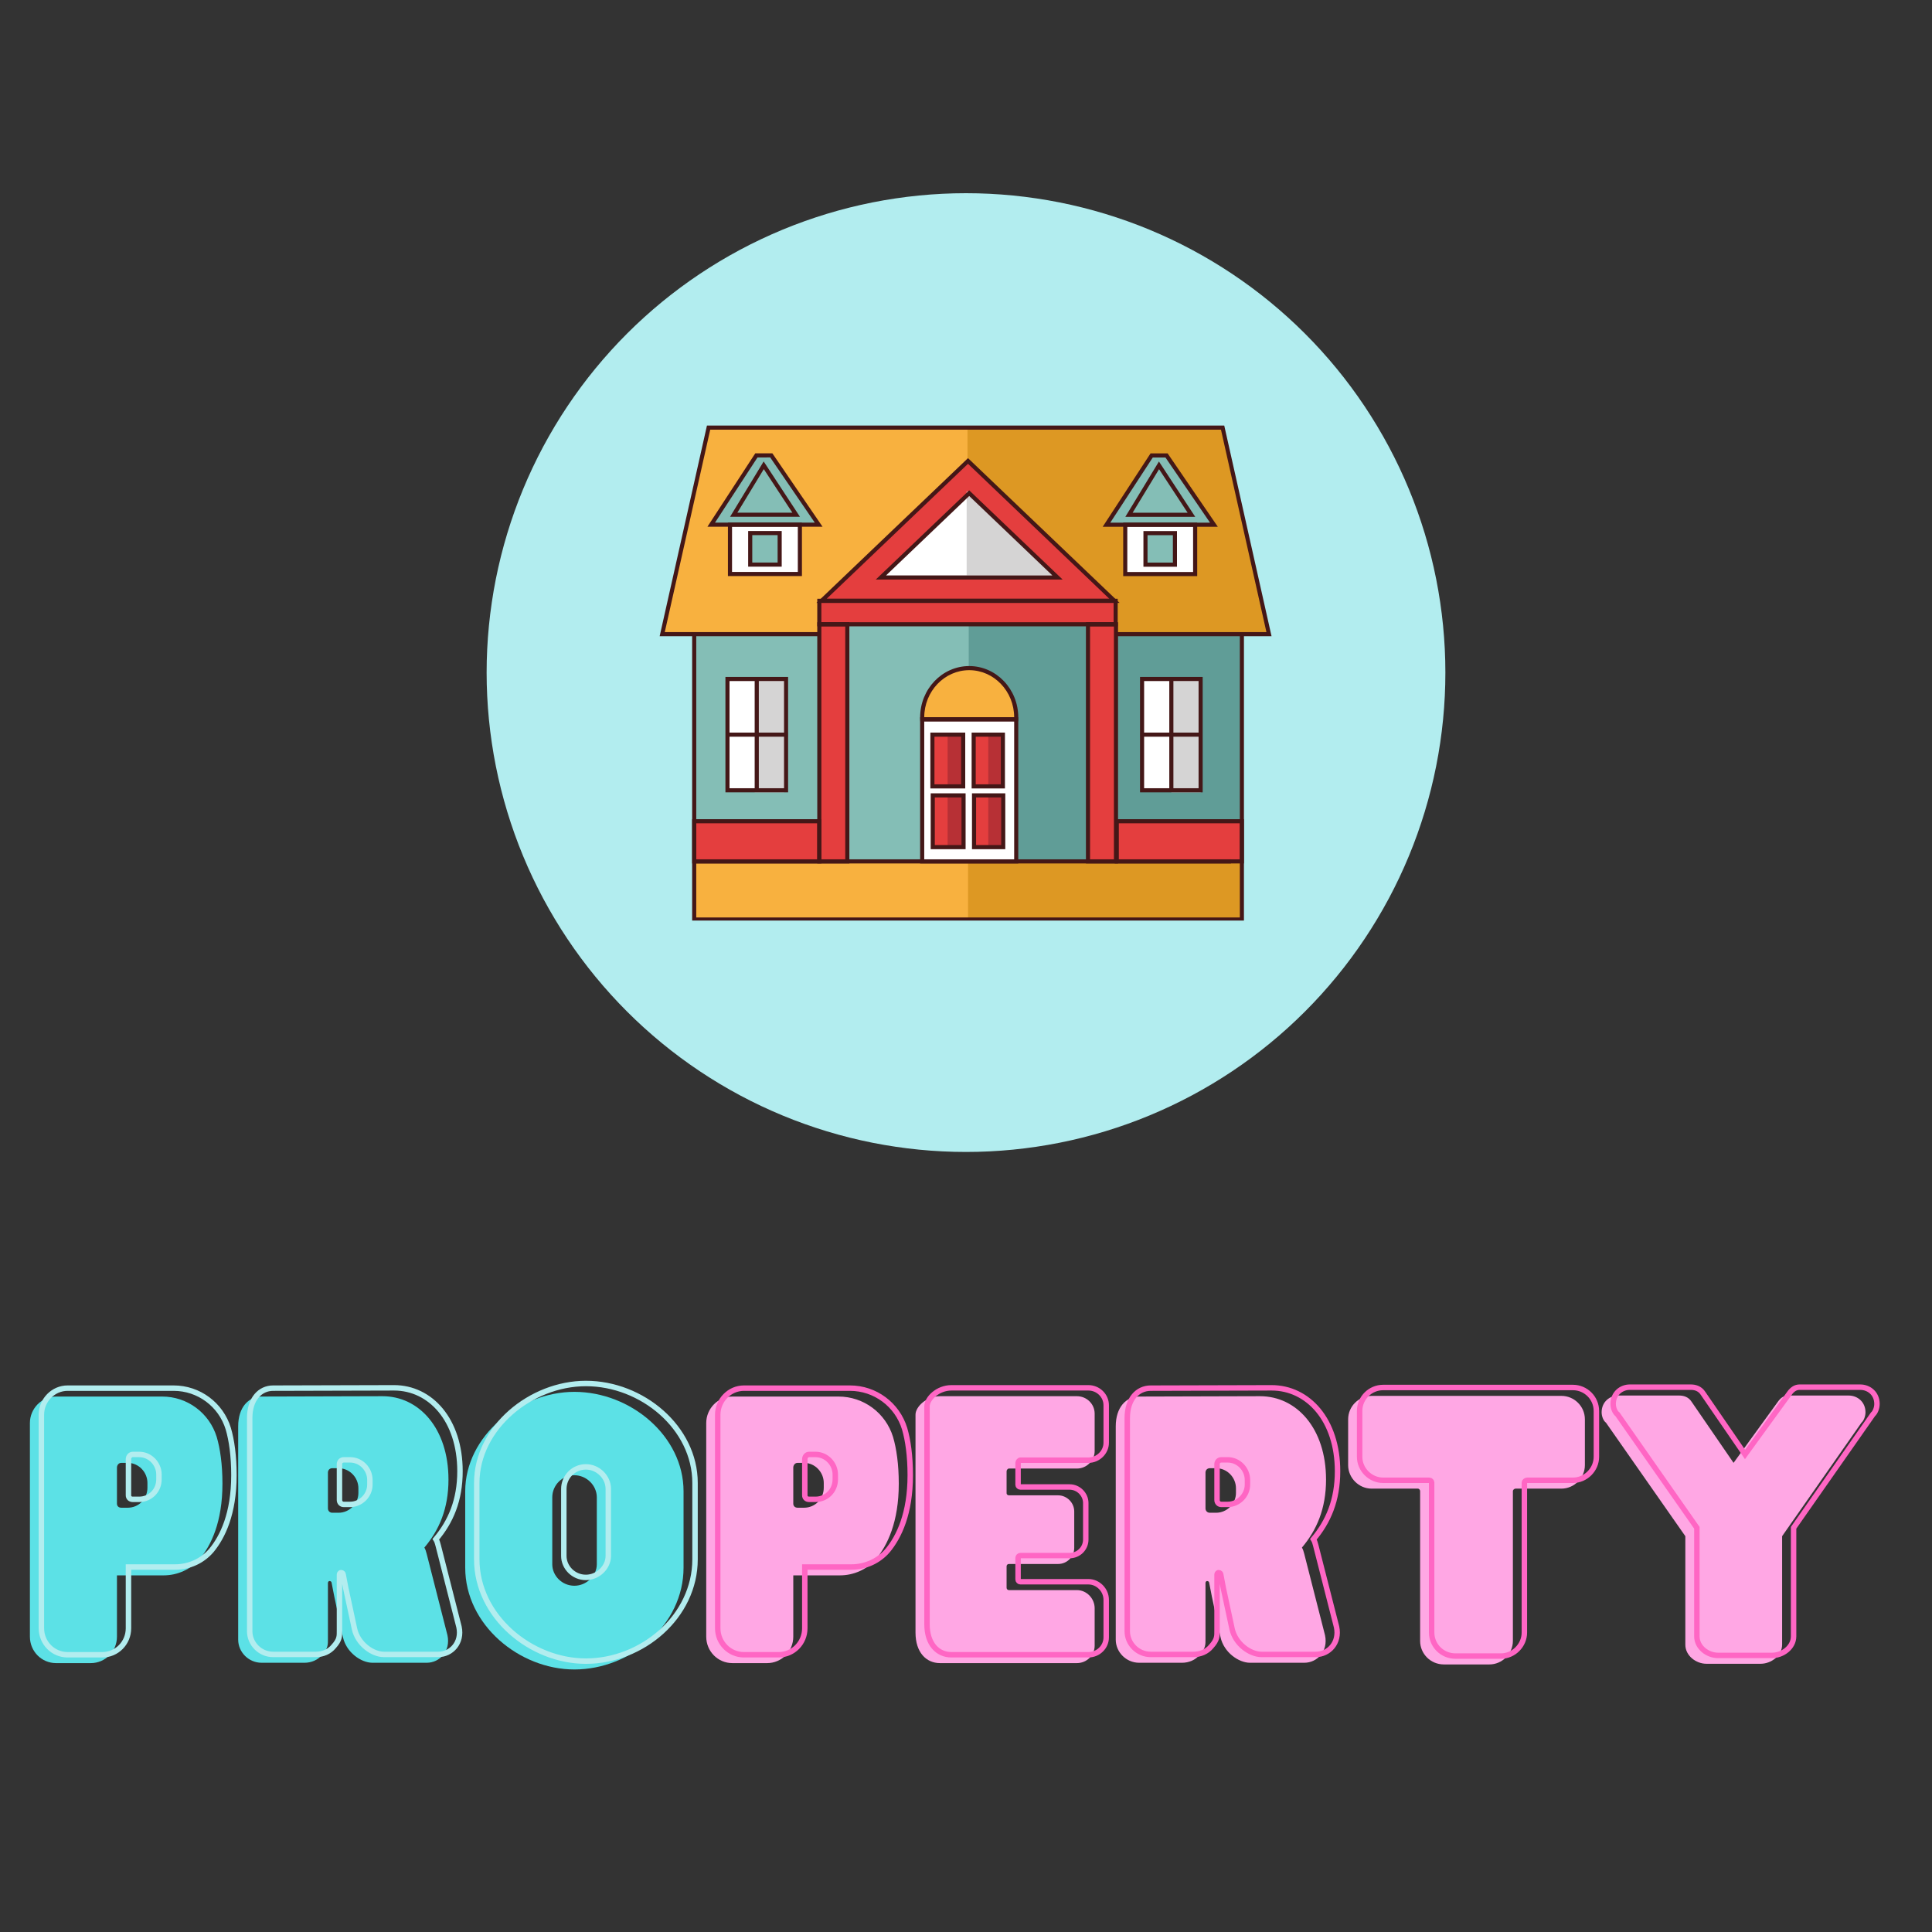 <?xml version="1.0" encoding="UTF-8"?>
<svg xmlns="http://www.w3.org/2000/svg" xmlns:xlink="http://www.w3.org/1999/xlink" width="600pt" height="600pt" viewBox="0 0 600 600" version="1.2">
<rect x="0" y="0" width="600" height="600" fill="#333333" stroke="none"/>
<defs>
<g>
<symbol overflow="visible" id="glyph0-0">
<path style="stroke:none;" d="M 61.461 -70.406 C 59.172 -77.891 52.309 -82.988 44.512 -82.988 L 11.543 -82.988 C 7.07 -82.988 3.434 -79.246 3.434 -74.773 L 3.434 -8.422 C 3.434 -3.848 7.07 -0.207 11.543 -0.207 L 22.359 -0.207 C 26.832 -0.207 30.469 -3.848 30.469 -8.422 L 30.469 -27.453 L 44.926 -27.453 C 49.293 -27.453 53.453 -29.328 56.262 -32.656 C 59.691 -36.812 63.23 -43.988 63.23 -55.949 C 63.23 -61.98 62.5 -66.867 61.461 -70.406 Z M 39.934 -56.156 L 39.934 -54.703 C 39.934 -51.164 37.23 -48.461 33.797 -48.461 L 31.824 -48.461 C 30.992 -48.461 30.469 -48.98 30.469 -49.711 L 30.469 -60.941 C 30.469 -61.668 30.992 -62.398 31.824 -62.398 L 33.797 -62.398 C 37.23 -62.398 39.934 -59.484 39.934 -56.156 Z M 39.934 -56.156 "/>
</symbol>
<symbol overflow="visible" id="glyph0-1">
<path style="stroke:none;" d="M 32.445 -60.629 L 53.559 -60.629 C 56.574 -60.629 59.07 -63.125 59.07 -66.035 L 59.07 -77.684 C 59.07 -80.699 56.574 -83.094 53.559 -83.094 L 11.023 -83.094 C 6.758 -83.094 3.434 -79.766 3.434 -77.371 L 3.434 -9.672 C 3.434 -3.535 6.758 -0.207 11.023 -0.207 L 53.559 -0.207 C 56.574 -0.207 59.07 -2.602 59.07 -5.617 L 59.07 -17.262 C 59.07 -20.277 56.574 -22.879 53.559 -22.879 L 32.445 -22.879 C 32.031 -22.879 31.719 -23.191 31.719 -23.605 L 31.719 -30.262 C 31.719 -30.68 32.031 -30.992 32.445 -30.992 L 47.734 -30.992 C 50.438 -30.992 52.727 -33.176 52.727 -35.98 L 52.727 -47.316 C 52.727 -50.023 50.438 -52.309 47.734 -52.309 L 32.445 -52.309 C 32.031 -52.309 31.719 -52.621 31.719 -52.934 L 31.719 -59.797 C 31.719 -60.109 32.031 -60.629 32.445 -60.629 Z M 32.445 -60.629 "/>
</symbol>
<symbol overflow="visible" id="glyph0-2">
<path style="stroke:none;" d="M 68.117 -8.84 L 61.668 -34.109 C 61.461 -34.941 61.254 -35.566 60.941 -36.086 C 65.516 -41.492 68.43 -48.148 68.43 -57.195 C 68.43 -73.109 59.277 -83.094 47.941 -83.094 L 10.398 -82.988 C 6.344 -82.988 3.121 -79.66 3.121 -73.734 L 3.121 -7.488 C 3.121 -3.641 6.344 -0.312 10.398 -0.312 L 23.711 -0.312 C 25.789 -0.312 27.871 -1.145 29.223 -2.809 C 31.094 -4.887 30.992 -6.031 30.992 -7.695 L 30.992 -25.062 C 30.992 -25.27 31.094 -25.688 31.512 -25.688 C 31.926 -25.688 32.133 -25.375 32.133 -25.168 L 32.965 -20.902 L 35.672 -8.215 C 36.711 -3.535 41.285 -0.312 44.82 -0.312 L 61.668 -0.312 C 65.727 -0.312 69.156 -3.953 68.117 -8.84 Z M 40.453 -54.492 L 40.453 -53.039 C 40.453 -49.711 37.645 -46.902 34.316 -46.902 L 32.344 -46.902 C 31.512 -46.902 30.992 -47.527 30.992 -48.254 L 30.992 -59.383 C 30.992 -60.109 31.512 -60.734 32.344 -60.734 L 34.316 -60.734 C 37.645 -60.734 40.453 -57.926 40.453 -54.492 Z M 40.453 -54.492 "/>
</symbol>
<symbol overflow="visible" id="glyph0-3">
<path style="stroke:none;" d="M 69.676 -83.195 L 10.711 -83.195 C 6.758 -83.195 3.434 -79.973 3.434 -75.918 L 3.434 -61.668 C 3.434 -57.719 6.758 -54.391 10.711 -54.391 L 25.062 -54.391 C 25.48 -54.391 25.789 -53.973 25.789 -53.66 L 25.789 -7.07 C 25.789 -3.121 29.016 0.207 33.176 0.207 L 47.316 0.207 C 51.27 0.207 54.598 -3.121 54.598 -7.07 L 54.598 -53.66 C 54.598 -53.973 55.012 -54.391 55.43 -54.391 L 69.676 -54.391 C 73.629 -54.391 76.957 -57.719 76.957 -61.668 L 76.957 -75.918 C 76.957 -79.973 73.629 -83.195 69.676 -83.195 Z M 69.676 -83.195 "/>
</symbol>
<symbol overflow="visible" id="glyph0-4">
<path style="stroke:none;" d="M 82.469 -74.875 C 83.094 -75.395 83.715 -76.75 83.715 -78.102 C 83.715 -81.324 81.219 -83.301 78.516 -83.301 L 59.691 -83.301 C 58.445 -83.301 57.406 -82.676 56.469 -81.324 L 42.742 -62.398 L 29.742 -81.324 C 28.703 -82.988 27.039 -83.301 25.895 -83.301 L 6.969 -83.301 C 4.266 -83.301 1.77 -81.324 1.77 -78.102 C 1.77 -76.75 2.391 -75.395 3.121 -74.875 L 27.766 -39.621 L 27.766 -5.926 C 27.766 -2.496 31.094 0 34.316 0 L 51.164 0 C 54.391 0 57.82 -2.496 57.82 -5.926 L 57.82 -39.621 Z M 82.469 -74.875 "/>
</symbol>
<symbol overflow="visible" id="glyph0-5">
<path style="stroke:none;" d="M 35.672 -84.445 C 18.613 -84.445 1.77 -70.715 1.77 -53.559 L 1.77 -29.848 C 1.77 -12.062 18.613 1.77 35.672 1.77 C 53.141 1.77 69.574 -12.062 69.574 -29.848 L 69.574 -53.559 C 69.574 -70.715 53.141 -84.445 35.672 -84.445 Z M 42.637 -30.887 C 42.637 -27.352 39.414 -24.23 35.672 -24.23 C 31.824 -24.23 28.805 -27.352 28.805 -30.887 L 28.805 -51.684 C 28.805 -55.43 31.824 -58.551 35.672 -58.551 C 39.414 -58.551 42.637 -55.43 42.637 -51.684 Z M 42.637 -30.887 "/>
</symbol>
</g>
<clipPath id="clip1">
  <path d="M 151.125 60 L 448.875 60 L 448.875 357.75 L 151.125 357.75 Z M 151.125 60 "/>
</clipPath>
<clipPath id="clip2">
  <path d="M 205 132.141 L 395 132.141 L 395 197 L 205 197 Z M 205 132.141 "/>
</clipPath>
<clipPath id="clip3">
  <path d="M 300 132.141 L 394 132.141 L 394 197 L 300 197 Z M 300 132.141 "/>
</clipPath>
<clipPath id="clip4">
  <path d="M 215 267 L 386 267 L 386 285.891 L 215 285.891 Z M 215 267 "/>
</clipPath>
<clipPath id="clip5">
  <path d="M 300 267 L 387 267 L 387 285.891 L 300 285.891 Z M 300 267 "/>
</clipPath>
<clipPath id="clip6">
  <path d="M 214 196 L 387 196 L 387 285.891 L 214 285.891 Z M 214 196 "/>
</clipPath>
<clipPath id="clip7">
  <path d="M 204.68 132.141 L 395 132.141 L 395 198 L 204.68 198 Z M 204.68 132.141 "/>
</clipPath>
</defs>
<g id="surface1">
<g clip-path="url(#clip1)" clip-rule="nonzero">
<path style=" stroke:none;fill-rule:nonzero;fill:rgb(69.8%,92.94%,93.729%);fill-opacity:1;" d="M 448.875 208.875 C 448.875 211.312 448.816 213.746 448.695 216.18 C 448.574 218.613 448.398 221.043 448.156 223.469 C 447.918 225.891 447.621 228.309 447.262 230.719 C 446.906 233.129 446.488 235.531 446.016 237.918 C 445.539 240.309 445.004 242.684 444.414 245.047 C 443.82 247.414 443.172 249.758 442.465 252.09 C 441.758 254.422 440.992 256.734 440.172 259.031 C 439.352 261.324 438.477 263.598 437.543 265.848 C 436.609 268.098 435.625 270.324 434.582 272.527 C 433.539 274.73 432.445 276.906 431.297 279.055 C 430.148 281.203 428.945 283.32 427.695 285.41 C 426.441 287.5 425.137 289.559 423.785 291.586 C 422.43 293.613 421.027 295.602 419.578 297.559 C 418.125 299.516 416.629 301.438 415.082 303.32 C 413.535 305.203 411.945 307.047 410.309 308.852 C 408.672 310.66 406.992 312.422 405.27 314.145 C 403.547 315.867 401.785 317.547 399.977 319.184 C 398.172 320.82 396.328 322.41 394.445 323.957 C 392.562 325.504 390.641 327 388.684 328.453 C 386.727 329.902 384.734 331.305 382.711 332.66 C 380.684 334.012 378.625 335.316 376.535 336.57 C 374.445 337.82 372.328 339.023 370.18 340.172 C 368.031 341.32 365.855 342.414 363.652 343.457 C 361.449 344.5 359.223 345.484 356.973 346.418 C 354.723 347.352 352.449 348.227 350.156 349.047 C 347.859 349.867 345.547 350.633 343.215 351.34 C 340.883 352.047 338.535 352.695 336.172 353.289 C 333.809 353.879 331.434 354.414 329.043 354.891 C 326.656 355.363 324.254 355.781 321.844 356.137 C 319.434 356.496 317.016 356.793 314.594 357.031 C 312.168 357.273 309.738 357.449 307.305 357.57 C 304.871 357.691 302.438 357.75 300 357.75 C 297.562 357.75 295.129 357.691 292.695 357.57 C 290.262 357.449 287.832 357.273 285.406 357.031 C 282.984 356.793 280.566 356.496 278.156 356.137 C 275.746 355.781 273.344 355.363 270.957 354.891 C 268.566 354.414 266.191 353.879 263.828 353.289 C 261.461 352.695 259.117 352.047 256.785 351.34 C 254.453 350.633 252.141 349.867 249.844 349.047 C 247.551 348.227 245.277 347.352 243.027 346.418 C 240.777 345.484 238.551 344.5 236.348 343.457 C 234.145 342.414 231.969 341.32 229.82 340.172 C 227.672 339.023 225.555 337.82 223.465 336.57 C 221.375 335.316 219.316 334.012 217.289 332.66 C 215.262 331.305 213.273 329.902 211.316 328.453 C 209.359 327 207.438 325.504 205.555 323.957 C 203.672 322.41 201.828 320.82 200.023 319.184 C 198.215 317.547 196.453 315.867 194.73 314.145 C 193.008 312.422 191.328 310.66 189.691 308.852 C 188.055 307.047 186.465 305.203 184.918 303.32 C 183.371 301.438 181.875 299.516 180.422 297.559 C 178.973 295.602 177.57 293.613 176.215 291.586 C 174.859 289.559 173.559 287.5 172.305 285.41 C 171.055 283.32 169.852 281.203 168.703 279.055 C 167.555 276.906 166.461 274.73 165.418 272.527 C 164.375 270.324 163.391 268.098 162.457 265.848 C 161.523 263.598 160.648 261.324 159.828 259.031 C 159.008 256.734 158.242 254.422 157.535 252.09 C 156.828 249.758 156.18 247.41 155.586 245.047 C 154.996 242.684 154.461 240.309 153.984 237.918 C 153.512 235.531 153.094 233.129 152.738 230.719 C 152.379 228.309 152.082 225.891 151.844 223.469 C 151.602 221.043 151.426 218.613 151.305 216.18 C 151.184 213.746 151.125 211.312 151.125 208.875 C 151.125 206.438 151.184 204.004 151.305 201.57 C 151.426 199.137 151.602 196.707 151.844 194.281 C 152.082 191.859 152.379 189.441 152.738 187.031 C 153.094 184.621 153.512 182.219 153.984 179.832 C 154.461 177.441 154.996 175.066 155.586 172.703 C 156.18 170.34 156.828 167.992 157.535 165.66 C 158.242 163.328 159.008 161.016 159.828 158.719 C 160.648 156.426 161.523 154.152 162.457 151.902 C 163.391 149.652 164.375 147.426 165.418 145.223 C 166.461 143.02 167.555 140.844 168.703 138.695 C 169.852 136.547 171.055 134.43 172.305 132.34 C 173.559 130.25 174.859 128.191 176.215 126.164 C 177.57 124.137 178.973 122.148 180.422 120.191 C 181.875 118.234 183.371 116.312 184.918 114.43 C 186.465 112.547 188.055 110.703 189.691 108.898 C 191.328 107.09 193.008 105.328 194.73 103.605 C 196.453 101.883 198.215 100.203 200.023 98.566 C 201.828 96.93 203.672 95.34 205.555 93.793 C 207.438 92.246 209.359 90.75 211.316 89.297 C 213.273 87.848 215.262 86.445 217.289 85.09 C 219.316 83.738 221.375 82.434 223.465 81.18 C 225.555 79.93 227.672 78.727 229.82 77.578 C 231.969 76.43 234.145 75.336 236.348 74.293 C 238.551 73.25 240.777 72.266 243.027 71.332 C 245.277 70.398 247.551 69.523 249.844 68.703 C 252.141 67.883 254.453 67.117 256.785 66.41 C 259.117 65.703 261.461 65.055 263.828 64.461 C 266.191 63.871 268.566 63.336 270.957 62.859 C 273.344 62.387 275.746 61.969 278.156 61.613 C 280.566 61.254 282.984 60.957 285.406 60.719 C 287.832 60.477 290.262 60.301 292.695 60.18 C 295.129 60.059 297.562 60 300 60 C 302.438 60 304.871 60.059 307.305 60.18 C 309.738 60.301 312.168 60.477 314.594 60.719 C 317.016 60.957 319.434 61.254 321.844 61.613 C 324.254 61.969 326.656 62.387 329.043 62.859 C 331.434 63.336 333.809 63.871 336.172 64.461 C 338.535 65.055 340.883 65.703 343.215 66.41 C 345.547 67.117 347.859 67.883 350.156 68.703 C 352.449 69.523 354.723 70.398 356.973 71.332 C 359.223 72.266 361.449 73.25 363.652 74.293 C 365.855 75.336 368.031 76.43 370.18 77.578 C 372.328 78.727 374.445 79.93 376.535 81.18 C 378.625 82.434 380.684 83.738 382.711 85.09 C 384.734 86.445 386.727 87.848 388.684 89.297 C 390.641 90.75 392.562 92.246 394.445 93.793 C 396.328 95.34 398.172 96.93 399.977 98.566 C 401.785 100.203 403.547 101.883 405.27 103.605 C 406.992 105.328 408.672 107.09 410.309 108.898 C 411.945 110.703 413.535 112.547 415.082 114.43 C 416.629 116.312 418.125 118.234 419.578 120.191 C 421.027 122.148 422.43 124.137 423.785 126.164 C 425.137 128.191 426.441 130.25 427.695 132.34 C 428.945 134.43 430.148 136.547 431.297 138.695 C 432.445 140.844 433.539 143.02 434.582 145.223 C 435.625 147.426 436.609 149.652 437.543 151.902 C 438.477 154.152 439.352 156.426 440.172 158.719 C 440.992 161.016 441.758 163.328 442.465 165.66 C 443.172 167.992 443.82 170.34 444.414 172.703 C 445.004 175.066 445.539 177.441 446.016 179.832 C 446.488 182.219 446.906 184.621 447.262 187.031 C 447.621 189.441 447.918 191.859 448.156 194.281 C 448.398 196.707 448.574 199.137 448.695 201.57 C 448.816 204.004 448.875 206.438 448.875 208.875 Z M 448.875 208.875 "/>
</g>
<g style="fill:rgb(100%,65.489%,89.409%);fill-opacity:1;">
  <use xlink:href="#glyph0-0" x="215.893" y="516.698"/>
</g>
<path style="fill:none;stroke-width:2.253;stroke-linecap:butt;stroke-linejoin:miter;stroke:rgb(100%,39.999%,76.859%);stroke-opacity:1;stroke-miterlimit:4;" d="M 81.958 -10.873 C 78.911 -20.857 69.734 -27.665 59.343 -27.665 L 15.401 -27.665 C 9.447 -27.665 4.572 -22.654 4.572 -16.696 L 4.572 71.762 C 4.572 77.856 9.447 82.731 15.401 82.731 L 29.822 82.731 C 35.781 82.731 40.625 77.856 40.625 71.762 L 40.625 46.403 L 59.885 46.403 C 65.739 46.403 71.26 43.898 75.015 39.466 C 79.588 33.913 84.291 24.335 84.291 8.387 C 84.291 0.367 83.343 -6.17 81.958 -10.873 Z M 53.25 8.117 L 53.25 10.08 C 53.25 14.788 49.63 18.377 45.057 18.377 L 42.416 18.377 C 41.333 18.377 40.625 17.7 40.625 16.716 L 40.625 1.752 C 40.625 0.773 41.333 -0.212 42.416 -0.212 L 45.057 -0.212 C 49.63 -0.212 53.25 3.684 53.25 8.117 Z M 53.25 8.117 " transform="matrix(0.75,0,0,0.75,219.469,451.85)"/>
<g style="fill:rgb(100%,65.489%,89.409%);fill-opacity:1;">
  <use xlink:href="#glyph0-1" x="280.885" y="516.698"/>
</g>
<g style="fill:rgb(100%,65.489%,89.409%);fill-opacity:1;">
  <use xlink:href="#glyph0-2" x="343.385" y="516.698"/>
</g>
<g style="fill:rgb(100%,65.489%,89.409%);fill-opacity:1;">
  <use xlink:href="#glyph0-3" x="415.243" y="516.698"/>
</g>
<g style="fill:rgb(100%,65.489%,89.409%);fill-opacity:1;">
  <use xlink:href="#glyph0-4" x="495.629" y="516.698"/>
</g>
<path style="fill:none;stroke-width:2.253;stroke-linecap:butt;stroke-linejoin:miter;stroke:rgb(100%,39.999%,76.859%);stroke-opacity:1;stroke-miterlimit:4;" d="M 129.921 2.158 L 158.052 2.158 C 162.078 2.158 165.432 -1.159 165.432 -5.05 L 165.432 -20.587 C 165.432 -24.581 162.078 -27.8 158.052 -27.8 L 101.348 -27.8 C 95.661 -27.8 91.229 -23.363 91.229 -20.149 L 91.229 70.101 C 91.229 78.294 95.661 82.731 101.348 82.731 L 158.052 82.731 C 162.078 82.731 165.432 79.549 165.432 75.518 L 165.432 59.981 C 165.432 55.95 162.078 52.497 158.052 52.497 L 129.921 52.497 C 129.38 52.497 128.937 52.091 128.937 51.518 L 128.937 42.648 C 128.937 42.106 129.38 41.663 129.921 41.663 L 150.302 41.663 C 153.921 41.663 156.968 38.757 156.968 35.033 L 156.968 19.898 C 156.968 16.309 153.921 13.262 150.302 13.262 L 129.921 13.262 C 129.38 13.262 128.937 12.825 128.937 12.419 L 128.937 3.278 C 128.937 2.872 129.38 2.158 129.921 2.158 Z M 260.817 71.221 L 252.218 37.538 C 251.947 36.419 251.677 35.575 251.234 34.898 C 257.328 27.684 261.223 18.815 261.223 6.731 C 261.223 -14.462 249.036 -27.8 233.901 -27.8 L 183.869 -27.665 C 178.453 -27.665 174.151 -23.227 174.151 -15.305 L 174.151 73.012 C 174.151 78.158 178.453 82.596 183.869 82.596 L 201.609 82.596 C 204.385 82.596 207.161 81.476 208.953 79.242 C 211.458 76.466 211.322 74.945 211.322 72.742 L 211.322 49.585 C 211.322 49.315 211.458 48.742 212 48.742 C 212.541 48.742 212.848 49.179 212.848 49.45 L 213.927 55.137 L 217.552 72.033 C 218.937 78.294 225.031 82.596 229.739 82.596 L 252.218 82.596 C 257.635 82.596 262.203 77.721 260.817 71.221 Z M 223.916 10.351 L 223.916 12.283 C 223.916 16.716 220.192 20.476 215.755 20.476 L 213.119 20.476 C 212 20.476 211.322 19.627 211.322 18.648 L 211.322 3.82 C 211.322 2.872 212 2.023 213.119 2.023 L 215.755 2.023 C 220.192 2.023 223.916 5.783 223.916 10.351 Z M 358.692 -27.935 L 280.088 -27.935 C 274.807 -27.935 270.369 -23.633 270.369 -18.217 L 270.369 0.773 C 270.369 6.054 274.807 10.486 280.088 10.486 L 299.213 10.486 C 299.786 10.486 300.192 11.028 300.192 11.434 L 300.192 73.554 C 300.192 78.835 304.494 83.273 310.046 83.273 L 328.901 83.273 C 334.151 83.273 338.583 78.835 338.583 73.554 L 338.583 11.434 C 338.583 11.028 339.161 10.486 339.703 10.486 L 358.692 10.486 C 363.973 10.486 368.406 6.054 368.406 0.773 L 368.406 -18.217 C 368.406 -23.633 363.973 -27.935 358.692 -27.935 Z M 482.932 -16.831 C 483.781 -17.54 484.593 -19.337 484.593 -21.128 C 484.593 -25.43 481.276 -28.071 477.656 -28.071 L 452.567 -28.071 C 450.911 -28.071 449.52 -27.222 448.27 -25.43 L 429.953 -0.212 L 412.625 -25.43 C 411.234 -27.665 409.036 -28.071 407.51 -28.071 L 382.255 -28.071 C 378.666 -28.071 375.348 -25.43 375.348 -21.128 C 375.348 -19.337 376.161 -17.54 377.145 -16.831 L 410.015 30.158 L 410.015 75.111 C 410.015 79.684 414.453 83.002 418.75 83.002 L 441.192 83.002 C 445.494 83.002 450.062 79.684 450.062 75.111 L 450.062 30.158 Z M 482.932 -16.831 " transform="matrix(0.75,0,0,0.75,219.469,451.85)"/>
<g style="fill:rgb(36.079%,88.239%,90.199%);fill-opacity:1;">
  <use xlink:href="#glyph0-0" x="5.854" y="516.698"/>
</g>
<g style="fill:rgb(36.079%,88.239%,90.199%);fill-opacity:1;">
  <use xlink:href="#glyph0-2" x="70.849" y="516.698"/>
</g>
<g style="fill:rgb(36.079%,88.239%,90.199%);fill-opacity:1;">
  <use xlink:href="#glyph0-5" x="142.708" y="516.698"/>
</g>
<path style="fill:none;stroke-width:2.253;stroke-linecap:butt;stroke-linejoin:miter;stroke:rgb(69.8%,92.94%,93.729%);stroke-opacity:1;stroke-miterlimit:4;" d="M 81.958 -10.873 C 78.911 -20.857 69.739 -27.665 59.343 -27.665 L 15.405 -27.665 C 9.447 -27.665 4.572 -22.654 4.572 -16.696 L 4.572 71.762 C 4.572 77.856 9.447 82.731 15.405 82.731 L 29.822 82.731 C 35.78 82.731 40.624 77.856 40.624 71.762 L 40.624 46.403 L 59.885 46.403 C 65.744 46.403 71.26 43.898 75.015 39.466 C 79.588 33.913 84.291 24.335 84.291 8.387 C 84.291 0.367 83.343 -6.17 81.958 -10.873 Z M 53.249 8.117 L 53.249 10.08 C 53.249 14.788 49.629 18.377 45.057 18.377 L 42.416 18.377 C 41.333 18.377 40.624 17.7 40.624 16.716 L 40.624 1.752 C 40.624 0.773 41.333 -0.212 42.416 -0.212 L 45.057 -0.212 C 49.629 -0.212 53.249 3.684 53.249 8.117 Z M 177.489 71.221 L 168.89 37.538 C 168.619 36.419 168.348 35.575 167.905 34.898 C 173.999 27.684 177.895 18.815 177.895 6.731 C 177.895 -14.462 165.708 -27.8 150.572 -27.8 L 100.541 -27.665 C 95.124 -27.665 90.822 -23.227 90.822 -15.305 L 90.822 73.012 C 90.822 78.158 95.124 82.596 100.541 82.596 L 118.28 82.596 C 121.057 82.596 123.833 81.476 125.624 79.242 C 128.129 76.466 127.994 74.945 127.994 72.742 L 127.994 49.585 C 127.994 49.315 128.129 48.742 128.671 48.742 C 129.213 48.742 129.515 49.179 129.515 49.45 L 130.598 55.137 L 134.223 72.033 C 135.609 78.294 141.702 82.596 146.411 82.596 L 168.89 82.596 C 174.307 82.596 178.874 77.721 177.489 71.221 Z M 140.588 10.351 L 140.588 12.283 C 140.588 16.716 136.864 20.476 132.426 20.476 L 129.786 20.476 C 128.671 20.476 127.994 19.627 127.994 18.648 L 127.994 3.82 C 127.994 2.872 128.671 2.023 129.786 2.023 L 132.426 2.023 C 136.864 2.023 140.588 5.783 140.588 10.351 Z M 230.036 -29.592 C 207.286 -29.592 184.843 -11.279 184.843 11.606 L 184.843 43.19 C 184.843 66.919 207.286 85.372 230.036 85.372 C 253.327 85.372 275.228 66.919 275.228 43.19 L 275.228 11.606 C 275.228 -11.279 253.327 -29.592 230.036 -29.592 Z M 239.312 41.799 C 239.312 46.538 235.01 50.705 230.036 50.705 C 224.89 50.705 220.895 46.538 220.895 41.799 L 220.895 14.075 C 220.895 9.101 224.89 4.934 230.036 4.934 C 235.01 4.934 239.312 9.101 239.312 14.075 Z M 239.312 41.799 " transform="matrix(0.75,0,0,0.75,9.43,451.85)"/>
<g clip-path="url(#clip2)" clip-rule="nonzero">
<path style=" stroke:none;fill-rule:nonzero;fill:rgb(97.249%,69.409%,24.709%);fill-opacity:1;" d="M 205.652 196.953 L 220.062 132.801 L 379.691 132.801 L 394.098 196.953 L 205.652 196.953 "/>
</g>
<g clip-path="url(#clip3)" clip-rule="nonzero">
<path style=" stroke:none;fill-rule:nonzero;fill:rgb(86.67%,59.61%,13.73%);fill-opacity:1;" d="M 379.414 132.801 L 300.461 132.801 L 300.461 196.953 L 393.84 196.953 L 379.414 132.801 "/>
</g>
<path style=" stroke:none;fill-rule:nonzero;fill:rgb(51.759%,74.509%,71.37%);fill-opacity:1;" d="M 337.887 193.879 L 263.141 193.879 L 263.141 267.504 L 337.887 267.504 L 337.887 193.879 "/>
<path style=" stroke:none;fill-rule:nonzero;fill:rgb(37.65%,61.569%,59.219%);fill-opacity:1;" d="M 338.582 194.078 L 300.848 194.078 L 300.848 267.703 L 338.582 267.703 L 338.582 194.078 "/>
<path style=" stroke:none;fill-rule:nonzero;fill:rgb(100%,100%,100%);fill-opacity:1;" d="M 370.969 162.719 L 349.266 162.719 L 349.266 178.383 L 370.969 178.383 L 370.969 162.719 "/>
<g clip-path="url(#clip4)" clip-rule="nonzero">
<path style=" stroke:none;fill-rule:nonzero;fill:rgb(97.249%,69.409%,24.709%);fill-opacity:1;" d="M 385.68 267.516 L 215.59 267.516 L 215.59 285.559 L 385.68 285.559 L 385.68 267.516 "/>
</g>
<path style=" stroke:none;fill-rule:nonzero;fill:rgb(51.759%,74.509%,71.37%);fill-opacity:1;" d="M 254.574 197.48 L 215.59 197.48 L 215.59 255.047 L 254.574 255.047 L 254.574 197.48 "/>
<path style=" stroke:none;fill-rule:nonzero;fill:rgb(37.65%,61.569%,59.219%);fill-opacity:1;" d="M 385.746 197.48 L 346.762 197.48 L 346.762 255.047 L 385.746 255.047 L 385.746 197.48 "/>
<path style=" stroke:none;fill-rule:nonzero;fill:rgb(89.409%,24.309%,24.309%);fill-opacity:1;" d="M 263.141 193.879 L 254.242 193.879 L 254.242 267.516 L 263.141 267.516 L 263.141 193.879 "/>
<path style=" stroke:none;fill-rule:nonzero;fill:rgb(89.409%,24.309%,24.309%);fill-opacity:1;" d="M 346.684 193.879 L 337.785 193.879 L 337.785 267.516 L 346.684 267.516 L 346.684 193.879 "/>
<path style=" stroke:none;fill-rule:nonzero;fill:rgb(89.409%,24.309%,24.309%);fill-opacity:1;" d="M 346.164 186.594 L 254.242 186.594 L 254.242 193.879 L 346.164 193.879 L 346.164 186.594 "/>
<path style=" stroke:none;fill-rule:nonzero;fill:rgb(89.409%,24.309%,24.309%);fill-opacity:1;" d="M 255.527 186.594 L 300.199 143.16 L 346.164 186.594 Z M 255.527 186.594 "/>
<path style=" stroke:none;fill-rule:nonzero;fill:rgb(100%,100%,100%);fill-opacity:1;" d="M 273.578 179.344 L 300.848 153.156 L 328.832 179.344 Z M 273.578 179.344 "/>
<path style=" stroke:none;fill-rule:nonzero;fill:rgb(100%,100%,100%);fill-opacity:1;" d="M 248.41 162.957 L 226.703 162.957 L 226.703 178.617 L 248.41 178.617 L 248.41 162.957 "/>
<path style=" stroke:none;fill-rule:nonzero;fill:rgb(51.759%,74.509%,71.37%);fill-opacity:1;" d="M 241.961 165.617 L 232.984 165.617 L 232.984 175.344 L 241.961 175.344 L 241.961 165.617 "/>
<path style=" stroke:none;fill-rule:nonzero;fill:rgb(51.759%,74.509%,71.37%);fill-opacity:1;" d="M 364.801 165.582 L 355.824 165.582 L 355.824 175.312 L 364.801 175.312 L 364.801 165.582 "/>
<path style=" stroke:none;fill-rule:nonzero;fill:rgb(51.759%,74.509%,71.37%);fill-opacity:1;" d="M 221.262 162.957 L 235.016 141.613 L 239.66 141.613 L 254.242 162.957 L 221.262 162.957 "/>
<path style=" stroke:none;fill-rule:nonzero;fill:rgb(51.759%,74.509%,71.37%);fill-opacity:1;" d="M 343.824 162.719 L 357.578 141.375 L 362.219 141.375 L 376.801 162.719 L 343.824 162.719 "/>
<path style=" stroke:none;fill-rule:nonzero;fill:rgb(100%,100%,100%);fill-opacity:1;" d="M 244.113 210.867 L 225.926 210.867 L 225.926 245.457 L 244.113 245.457 L 244.113 210.867 "/>
<path style=" stroke:none;fill-rule:nonzero;fill:rgb(100%,100%,100%);fill-opacity:1;" d="M 372.867 210.867 L 354.68 210.867 L 354.68 245.457 L 372.867 245.457 L 372.867 210.867 "/>
<path style=" stroke:none;fill-rule:nonzero;fill:rgb(89.409%,24.309%,24.309%);fill-opacity:1;" d="M 254.574 255.047 L 215.59 255.047 L 215.59 267.516 L 254.574 267.516 L 254.574 255.047 "/>
<path style=" stroke:none;fill-rule:nonzero;fill:rgb(89.409%,24.309%,24.309%);fill-opacity:1;" d="M 385.746 254.836 L 346.762 254.836 L 346.762 267.305 L 385.746 267.305 L 385.746 254.836 "/>
<path style=" stroke:none;fill-rule:nonzero;fill:rgb(100%,100%,100%);fill-opacity:1;" d="M 315.598 222.785 L 286.395 222.785 L 286.395 267.305 L 315.598 267.305 L 315.598 222.785 "/>
<path style=" stroke:none;fill-rule:nonzero;fill:rgb(89.409%,24.309%,24.309%);fill-opacity:1;" d="M 299.129 228.152 L 289.676 228.152 L 289.676 244.219 L 299.129 244.219 L 299.129 228.152 "/>
<path style=" stroke:none;fill-rule:nonzero;fill:rgb(89.409%,24.309%,24.309%);fill-opacity:1;" d="M 311.754 228.152 L 302.305 228.152 L 302.305 244.219 L 311.754 244.219 L 311.754 228.152 "/>
<path style=" stroke:none;fill-rule:nonzero;fill:rgb(89.409%,24.309%,24.309%);fill-opacity:1;" d="M 311.754 247.012 L 302.305 247.012 L 302.305 263.082 L 311.754 263.082 L 311.754 247.012 "/>
<path style=" stroke:none;fill-rule:nonzero;fill:rgb(89.409%,24.309%,24.309%);fill-opacity:1;" d="M 299.074 247.012 L 289.621 247.012 L 289.621 263.082 L 299.074 263.082 L 299.074 247.012 "/>
<g clip-path="url(#clip5)" clip-rule="nonzero">
<path style=" stroke:none;fill-rule:nonzero;fill:rgb(86.67%,59.61%,13.73%);fill-opacity:1;" d="M 386.113 267.516 L 300.637 267.516 L 300.637 285.559 L 386.113 285.559 L 386.113 267.516 "/>
</g>
<path style=" stroke:none;fill-rule:nonzero;fill:rgb(86.67%,59.61%,13.73%);fill-opacity:1;" d="M 301.203 207.492 C 301.148 207.492 301.098 207.5 301.039 207.5 L 301.039 223.492 L 315.598 223.59 C 315.242 208.031 301.203 207.492 301.203 207.492 "/>
<path style=" stroke:none;fill-rule:nonzero;fill:rgb(97.249%,69.409%,24.709%);fill-opacity:1;" d="M 286.484 223.398 C 286.484 223.398 286.031 207.91 301.203 207.492 C 301.203 207.492 315.242 208.031 315.598 223.59 L 286.484 223.398 "/>
<path style=" stroke:none;fill-rule:nonzero;fill:rgb(71.759%,18.819%,20.779%);fill-opacity:1;" d="M 294.293 244.059 L 299.02 244.059 L 299.02 227.992 L 294.293 227.992 L 294.293 244.059 "/>
<path style=" stroke:none;fill-rule:nonzero;fill:rgb(71.759%,18.819%,20.779%);fill-opacity:1;" d="M 311.648 227.992 L 306.922 227.992 L 306.922 244.059 L 311.648 244.059 L 311.648 227.992 "/>
<path style=" stroke:none;fill-rule:nonzero;fill:rgb(71.759%,18.819%,20.779%);fill-opacity:1;" d="M 311.648 262.918 L 311.648 246.852 L 306.922 246.852 L 306.922 262.918 L 311.648 262.918 "/>
<path style=" stroke:none;fill-rule:nonzero;fill:rgb(71.759%,18.819%,20.779%);fill-opacity:1;" d="M 298.965 262.918 L 298.965 246.852 L 294.293 246.852 L 294.293 262.918 L 298.965 262.918 "/>
<path style=" stroke:none;fill-rule:nonzero;fill:rgb(83.53%,83.139%,83.139%);fill-opacity:1;" d="M 300.254 152.527 L 300.199 152.574 L 300.199 178.707 L 328.238 178.707 L 300.254 152.527 "/>
<path style=" stroke:none;fill-rule:nonzero;fill:rgb(83.53%,83.139%,83.139%);fill-opacity:1;" d="M 243.477 211.496 L 234.383 211.496 L 234.383 246.086 L 243.477 246.086 L 243.477 211.496 "/>
<path style=" stroke:none;fill-rule:nonzero;fill:rgb(83.53%,83.139%,83.139%);fill-opacity:1;" d="M 372.867 211.496 L 363.773 211.496 L 363.773 246.086 L 372.867 246.086 L 372.867 211.496 "/>
<g clip-path="url(#clip6)" clip-rule="nonzero">
<path style=" stroke:none;fill-rule:nonzero;fill:rgb(26.669%,9.019%,9.019%);fill-opacity:1;" d="M 386.316 286.199 L 214.953 286.199 L 214.953 196.953 L 216.227 196.953 L 216.227 284.922 L 385.043 284.922 L 385.043 196.953 L 386.316 196.953 L 386.316 286.199 "/>
</g>
<g clip-path="url(#clip7)" clip-rule="nonzero">
<path style=" stroke:none;fill-rule:nonzero;fill:rgb(26.669%,9.019%,9.019%);fill-opacity:1;" d="M 394.891 197.59 L 346.578 197.59 L 346.578 196.312 L 393.301 196.312 L 379.184 133.438 L 220.566 133.438 L 206.449 196.312 L 254.445 196.312 L 254.445 197.59 L 204.859 197.59 L 219.551 132.16 L 380.199 132.16 L 394.891 197.59 "/>
</g>
<path style=" stroke:none;fill-rule:nonzero;fill:rgb(26.669%,9.019%,9.019%);fill-opacity:1;" d="M 227.34 177.621 L 247.773 177.621 L 247.773 163.578 L 227.34 163.578 Z M 249.047 178.902 L 226.066 178.902 L 226.066 162.297 L 249.047 162.297 L 249.047 178.902 "/>
<path style=" stroke:none;fill-rule:nonzero;fill:rgb(26.669%,9.019%,9.019%);fill-opacity:1;" d="M 222.055 162.297 L 253.031 162.297 L 239.191 142.055 L 235.25 142.059 Z M 255.449 163.578 L 219.699 163.578 L 234.559 140.781 L 239.859 140.777 L 255.449 163.578 "/>
<path style=" stroke:none;fill-rule:nonzero;fill:rgb(26.669%,9.019%,9.019%);fill-opacity:1;" d="M 228.988 159.219 L 246.078 159.219 L 237.203 145.691 Z M 248.441 160.5 L 226.723 160.5 L 237.164 143.305 L 248.441 160.5 "/>
<path style=" stroke:none;fill-rule:nonzero;fill:rgb(26.669%,9.019%,9.019%);fill-opacity:1;" d="M 233.621 174.703 L 241.496 174.703 L 241.496 166.188 L 233.621 166.188 Z M 242.766 175.98 L 232.348 175.98 L 232.348 164.91 L 242.766 164.91 L 242.766 175.98 "/>
<path style=" stroke:none;fill-rule:nonzero;fill:rgb(26.669%,9.019%,9.019%);fill-opacity:1;" d="M 350.094 177.641 L 370.527 177.641 L 370.527 163.594 L 350.094 163.594 Z M 371.801 178.918 L 348.82 178.918 L 348.82 162.316 L 371.801 162.316 L 371.801 178.918 "/>
<path style=" stroke:none;fill-rule:nonzero;fill:rgb(26.669%,9.019%,9.019%);fill-opacity:1;" d="M 344.809 162.316 L 375.785 162.316 L 361.945 142.078 L 358.004 142.078 Z M 378.203 163.594 L 342.453 163.594 L 357.316 140.801 L 362.613 140.797 L 378.203 163.594 "/>
<path style=" stroke:none;fill-rule:nonzero;fill:rgb(26.669%,9.019%,9.019%);fill-opacity:1;" d="M 351.742 159.238 L 368.832 159.238 L 359.957 145.711 Z M 371.195 160.516 L 349.477 160.516 L 359.918 143.324 L 371.195 160.516 "/>
<path style=" stroke:none;fill-rule:nonzero;fill:rgb(26.669%,9.019%,9.019%);fill-opacity:1;" d="M 356.375 174.723 L 364.25 174.723 L 364.25 166.207 L 356.375 166.207 Z M 365.52 176.004 L 355.102 176.004 L 355.102 164.93 L 365.52 164.93 L 365.52 176.004 "/>
<path style=" stroke:none;fill-rule:nonzero;fill:rgb(26.669%,9.019%,9.019%);fill-opacity:1;" d="M 226.559 244.793 L 243.477 244.793 L 243.477 211.508 L 226.559 211.508 Z M 244.75 246.074 L 225.289 246.074 L 225.289 210.227 L 244.75 210.227 L 244.75 246.074 "/>
<path style=" stroke:none;fill-rule:nonzero;fill:rgb(26.669%,9.019%,9.019%);fill-opacity:1;" d="M 244.602 228.789 L 225.438 228.789 L 225.438 227.512 L 244.602 227.512 L 244.602 228.789 "/>
<path style=" stroke:none;fill-rule:nonzero;fill:rgb(26.669%,9.019%,9.019%);fill-opacity:1;" d="M 235.656 245.434 L 234.383 245.434 L 234.383 210.867 L 235.656 210.867 L 235.656 245.434 "/>
<path style=" stroke:none;fill-rule:nonzero;fill:rgb(26.669%,9.019%,9.019%);fill-opacity:1;" d="M 355.316 244.793 L 372.23 244.793 L 372.23 211.508 L 355.316 211.508 Z M 373.504 246.074 L 354.043 246.074 L 354.043 210.227 L 373.504 210.227 L 373.504 246.074 "/>
<path style=" stroke:none;fill-rule:nonzero;fill:rgb(26.669%,9.019%,9.019%);fill-opacity:1;" d="M 373.355 228.789 L 354.191 228.789 L 354.191 227.512 L 373.355 227.512 L 373.355 228.789 "/>
<path style=" stroke:none;fill-rule:nonzero;fill:rgb(26.669%,9.019%,9.019%);fill-opacity:1;" d="M 364.41 245.434 L 363.137 245.434 L 363.137 210.867 L 364.41 210.867 L 364.41 245.434 "/>
<path style=" stroke:none;fill-rule:nonzero;fill:rgb(26.669%,9.019%,9.019%);fill-opacity:1;" d="M 256.734 185.953 L 344.508 185.953 L 300.621 144.039 Z M 347.695 187.23 L 253.547 187.23 L 300.621 142.277 L 347.695 187.23 "/>
<path style=" stroke:none;fill-rule:nonzero;fill:rgb(26.669%,9.019%,9.019%);fill-opacity:1;" d="M 275.172 178.703 L 326.82 178.703 L 300.996 154.039 Z M 330.008 179.98 L 271.984 179.98 L 300.996 152.277 L 330.008 179.98 "/>
<path style=" stroke:none;fill-rule:nonzero;fill:rgb(26.669%,9.019%,9.019%);fill-opacity:1;" d="M 255.082 193.238 L 345.844 193.238 L 345.844 187.23 L 255.082 187.23 Z M 347.113 194.516 L 253.812 194.516 L 253.812 185.953 L 347.113 185.953 L 347.113 194.516 "/>
<path style=" stroke:none;fill-rule:nonzero;fill:rgb(26.669%,9.019%,9.019%);fill-opacity:1;" d="M 382.289 268.156 L 215.59 268.156 L 215.59 266.875 L 382.289 266.875 L 382.289 268.156 "/>
<path style=" stroke:none;fill-rule:nonzero;fill:rgb(26.669%,9.019%,9.019%);fill-opacity:1;" d="M 255.082 266.875 L 262.504 266.875 L 262.504 194.516 L 255.082 194.516 Z M 263.777 268.156 L 253.812 268.156 L 253.812 193.238 L 263.777 193.238 L 263.777 268.156 "/>
<path style=" stroke:none;fill-rule:nonzero;fill:rgb(26.669%,9.019%,9.019%);fill-opacity:1;" d="M 338.523 266.875 L 345.941 266.875 L 345.941 194.516 L 338.523 194.516 Z M 347.215 268.156 L 337.25 268.156 L 337.25 193.238 L 347.215 193.238 L 347.215 268.156 "/>
<path style=" stroke:none;fill-rule:nonzero;fill:rgb(26.669%,9.019%,9.019%);fill-opacity:1;" d="M 287.031 222.754 L 314.961 222.754 C 314.945 214.691 308.688 208.129 300.996 208.129 C 293.305 208.129 287.047 214.691 287.031 222.754 Z M 316.18 224.035 L 285.812 224.035 L 285.773 223.203 C 285.766 223.062 285.758 222.926 285.758 222.785 C 285.758 214 292.594 206.852 300.996 206.852 C 309.398 206.852 316.234 214 316.234 222.785 C 316.234 222.926 316.227 223.062 316.215 223.203 L 316.18 224.035 "/>
<path style=" stroke:none;fill-rule:nonzero;fill:rgb(26.669%,9.019%,9.019%);fill-opacity:1;" d="M 287.031 266.875 L 314.961 266.875 L 314.961 224.035 L 287.031 224.035 Z M 316.234 268.156 L 285.758 268.156 L 285.758 222.754 L 316.203 222.754 L 316.234 223.395 L 316.234 268.156 "/>
<path style=" stroke:none;fill-rule:nonzero;fill:rgb(26.669%,9.019%,9.019%);fill-opacity:1;" d="M 290.203 243.578 L 298.492 243.578 L 298.492 228.789 L 290.203 228.789 Z M 299.762 244.859 L 288.934 244.859 L 288.934 227.512 L 299.762 227.512 L 299.762 244.859 "/>
<path style=" stroke:none;fill-rule:nonzero;fill:rgb(26.669%,9.019%,9.019%);fill-opacity:1;" d="M 303.023 243.578 L 310.82 243.578 L 310.82 228.789 L 303.023 228.789 Z M 312.094 244.859 L 301.75 244.859 L 301.75 227.512 L 312.094 227.512 L 312.094 244.859 "/>
<path style=" stroke:none;fill-rule:nonzero;fill:rgb(26.669%,9.019%,9.019%);fill-opacity:1;" d="M 290.312 262.441 L 298.602 262.441 L 298.602 247.652 L 290.312 247.652 Z M 299.875 263.723 L 289.039 263.723 L 289.039 246.375 L 299.875 246.375 L 299.875 263.723 "/>
<path style=" stroke:none;fill-rule:nonzero;fill:rgb(26.669%,9.019%,9.019%);fill-opacity:1;" d="M 303.133 262.441 L 310.93 262.441 L 310.93 247.652 L 303.133 247.652 Z M 312.199 263.723 L 301.859 263.723 L 301.859 246.375 L 312.199 246.375 L 312.199 263.723 "/>
<path style=" stroke:none;fill-rule:nonzero;fill:rgb(26.669%,9.019%,9.019%);fill-opacity:1;" d="M 216.227 266.875 L 253.812 266.875 L 253.812 255.684 L 216.227 255.684 Z M 255.082 268.156 L 214.953 268.156 L 214.953 254.406 L 255.082 254.406 L 255.082 268.156 "/>
<path style=" stroke:none;fill-rule:nonzero;fill:rgb(26.669%,9.019%,9.019%);fill-opacity:1;" d="M 347.461 266.875 L 385.043 266.875 L 385.043 255.684 L 347.461 255.684 Z M 386.316 268.156 L 346.188 268.156 L 346.188 254.406 L 386.316 254.406 L 386.316 268.156 "/>
</g>
</svg>
